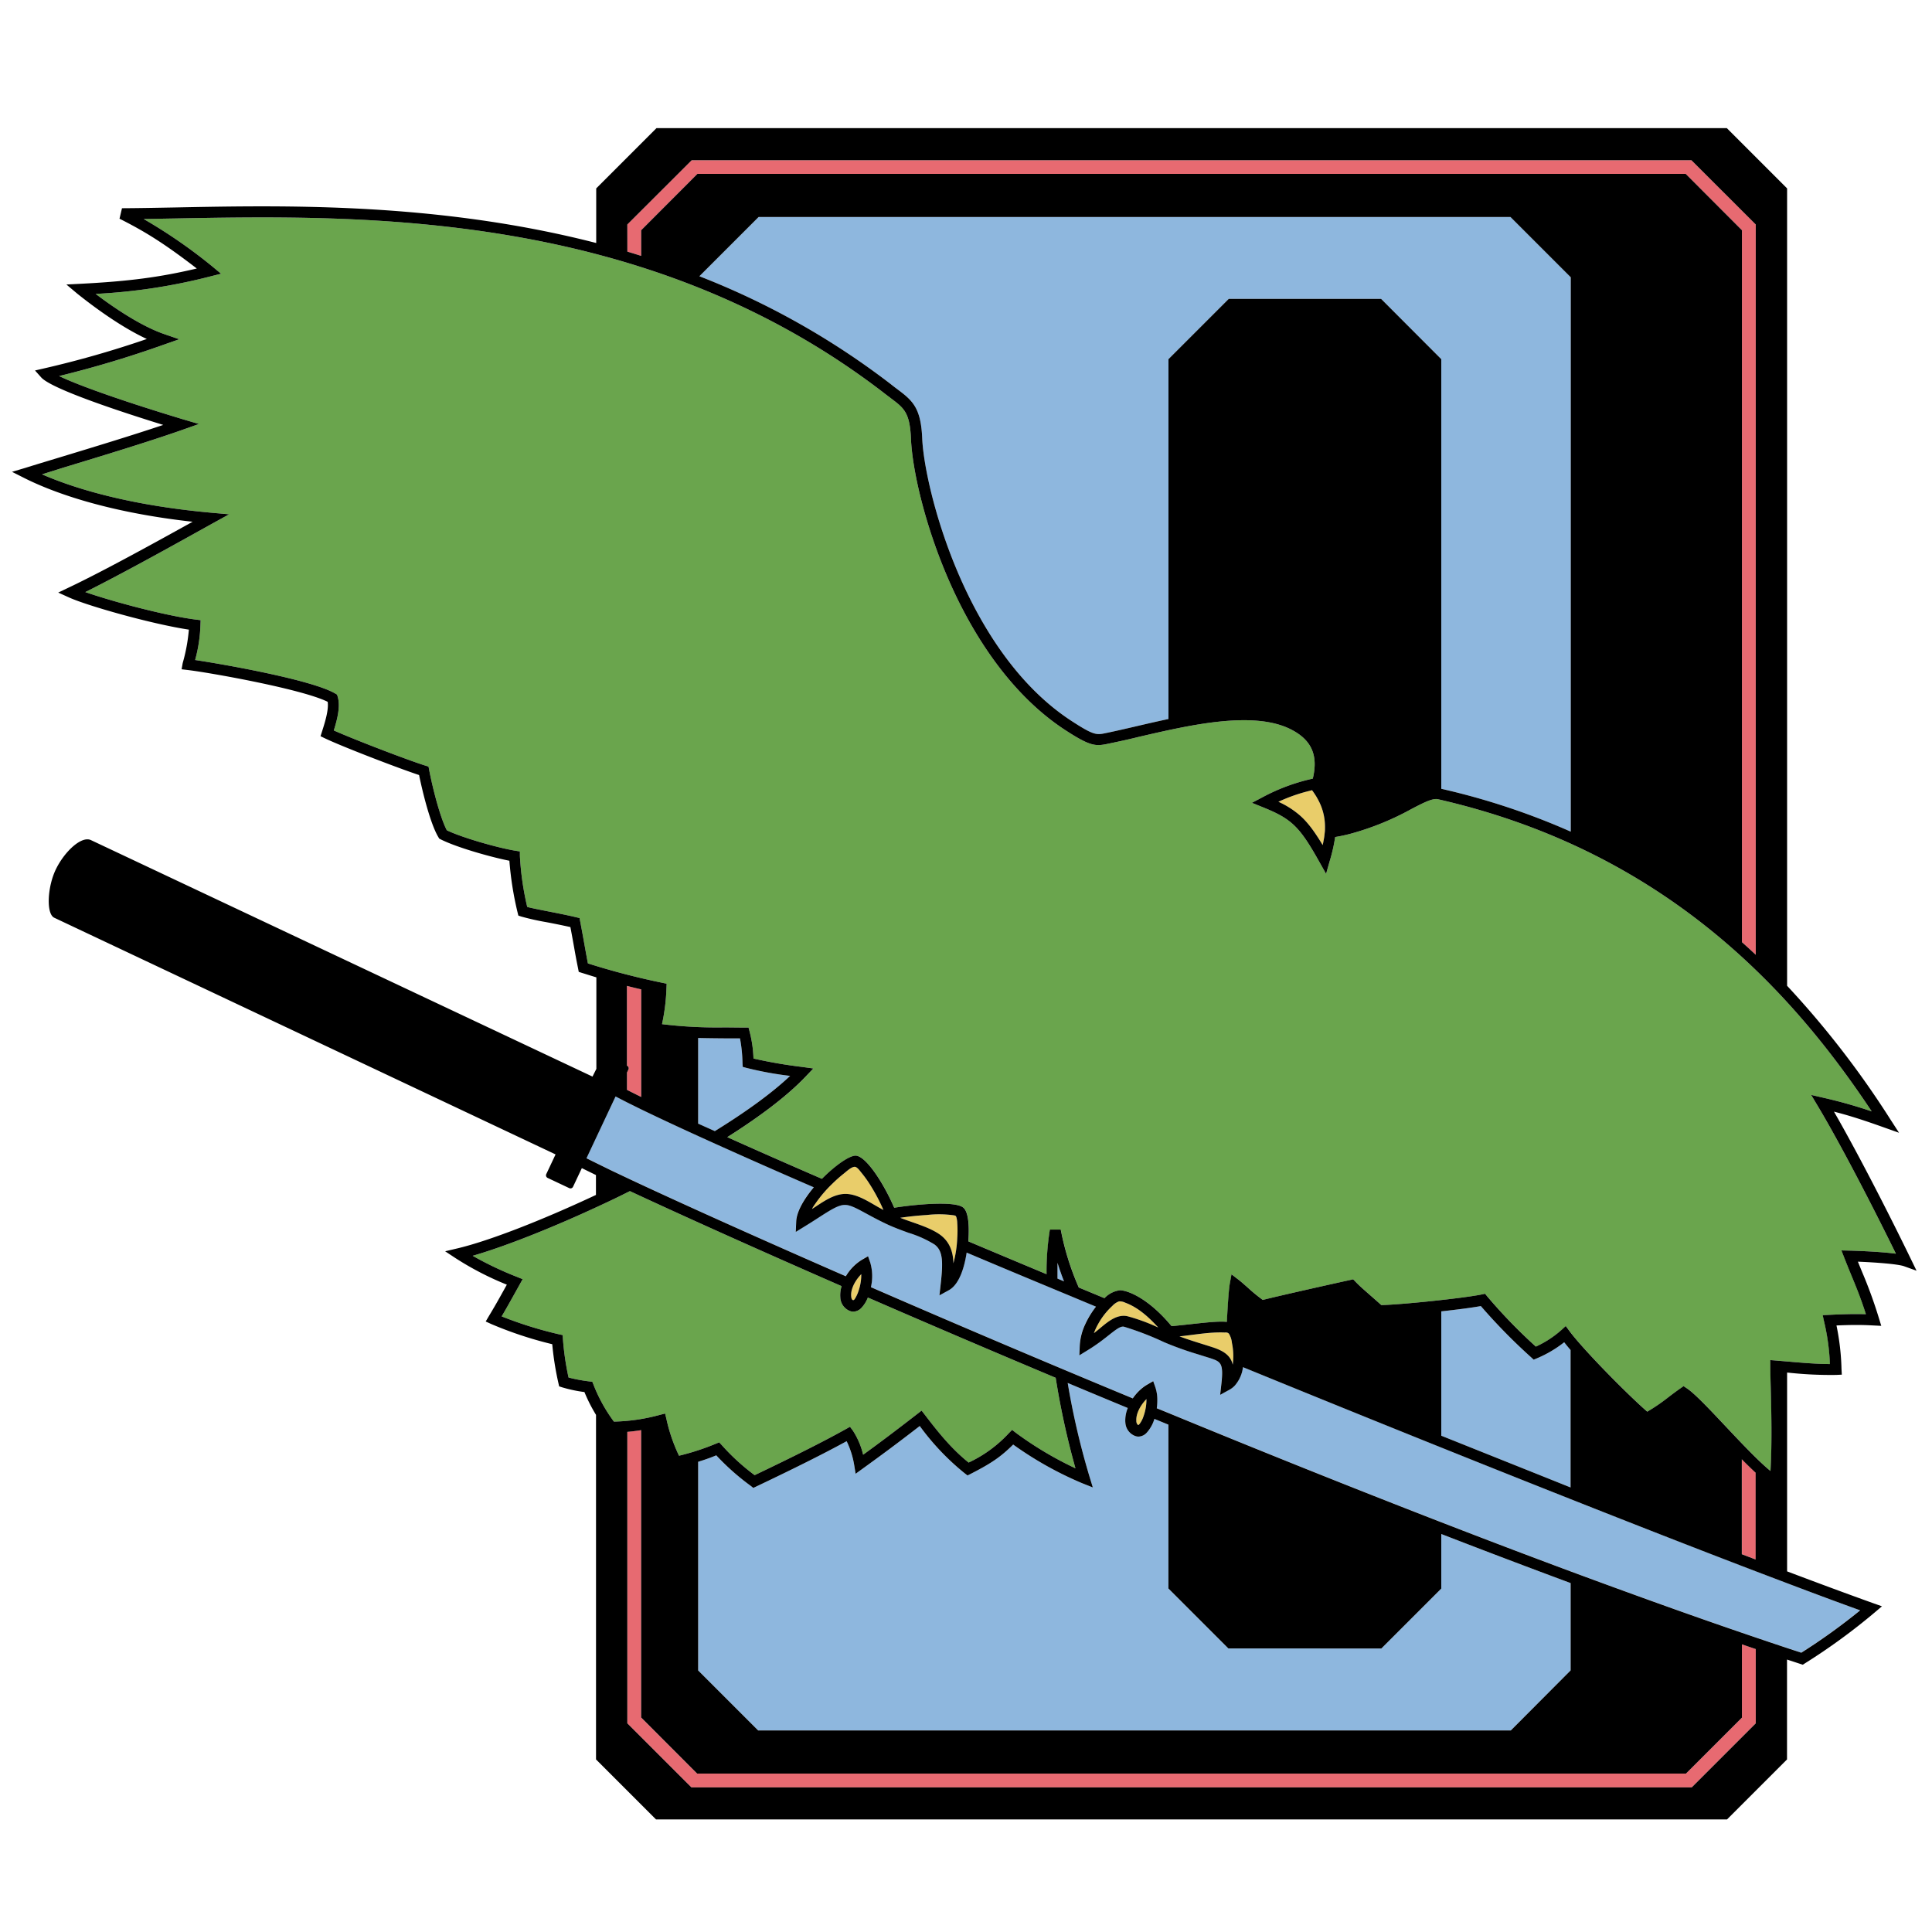 <svg xmlns="http://www.w3.org/2000/svg" viewBox="0 0 500 500"><defs><style>.cls-1{fill:#e76a71;}.cls-2{fill:#8eb7de;}.cls-3{fill:#e9cd6a;}.cls-4{fill:#6aa54d;}</style></defs><title>clan-jade-falcon_COLOR</title><g id="n4"><path class="cls-1" d="M162.35,58.1,178.48,42l.53-.53H437.74L454.39,58.1v189q-1.75-1.64-3.58-3.27V59.58L436.26,45H180.49L165.94,59.58v6.64c-1.19-.37-2.38-.74-3.58-1.1Z"/><path class="cls-1" d="M454.39,446l-16.58,16.58H178.94L162.35,446V370.56c1.25-.1,2.41-.25,3.58-.44v74.36L180.42,459H436.33l14.48-14.48V425.56l3.58,1.22Z"/><path class="cls-1" d="M162.25,275.8h0V255.15c1.16.3,2.4.6,3.7.9V283.9q-1.93-.95-3.58-1.79l-.11-.06v-4.48l.37-.78A.74.74,0,0,0,162.25,275.8Z"/><path class="cls-1" d="M450.81,402.23V377.66c1.25,1.27,2.46,2.45,3.58,3.48V403.6Z"/></g><g id="n3"><path class="cls-2" d="M357.43,77.35H318l-15.6,15.6v93.13c-2.89.61-5.73,1.27-8.43,1.9s-5.05,1.17-7.29,1.64l-.44.09c-2.45.52-3.11.66-8.92-3.12-27.58-17.94-38.12-60.46-38.65-73.1-.33-7.82-2.38-9.72-6.29-12.65-.57-.43-1.19-.89-1.87-1.44a200.6,200.6,0,0,0-49.51-27.91l15.33-15.33H390.91l15.6,15.6V215.23A182.6,182.6,0,0,0,373,204.14V92.95Z"/><path class="cls-2" d="M291.23,368.09a3.93,3.93,0,0,0,2.56,3.55,2.52,2.52,0,0,0,.85.15,3,3,0,0,0,2.11-1,9.29,9.29,0,0,0,2-3.58l3.62,1.49v42.39l15.53,15.53H357.5L373,411.12V397c11.28,4.37,22.48,8.62,33.48,12.7v22.6L391,447.84H196.21l-15.53-15.53v-54c1.67-.52,3.08-1,4.69-1.67a62.09,62.09,0,0,0,8.89,7.88l.7.55.8-.38c10.24-4.87,17.71-8.62,23.35-11.71a22.37,22.37,0,0,1,1.95,6.13l.37,2.3,1.88-1.36c4.52-3.27,8.52-6.2,14.72-11a64.39,64.39,0,0,0,11.65,12.25l.72.55.81-.41c5.35-2.74,7.75-4.37,11-7.59a91.15,91.15,0,0,0,17.84,10l2.77,1.1-.87-2.85a197.27,197.27,0,0,1-5.63-24.19q7.67,3.22,15.55,6.48A8.38,8.38,0,0,0,291.23,368.09Z"/><path class="cls-2" d="M180.68,290.84V268.63c2.18.06,4.47.08,6.94.1l3.89,0a38.64,38.64,0,0,1,.65,6.38l.06,1,1,.27a89.38,89.38,0,0,0,11.26,2.06c-4.85,4.59-11.69,9.48-19.48,14.29Z"/><path class="cls-2" d="M273.68,330.91c0-1.41,0-2.78,0-4.09q.78,2.5,1.69,4.81Z"/><path class="cls-2" d="M373,371.56V339.38c4.06-.45,7.89-.94,10.24-1.37a149.45,149.45,0,0,0,13,13.25l.67.62.85-.35a30.45,30.45,0,0,0,7.05-4.15c.48.6,1,1.26,1.65,2v35.57C395.79,380.67,384.55,376.19,373,371.56Z"/><path class="cls-2" d="M481.37,416.74a157.36,157.36,0,0,1-15.22,10.95l-3.68-1.21q-4-1.33-8.09-2.72l-3.58-1.22c-14.14-4.84-29-10.2-44.3-15.87-11-4.09-22.2-8.35-33.48-12.72-23.66-9.17-47.63-18.8-70.67-28.3l-3-1.22a14.64,14.64,0,0,0,.14-2.47,9.91,9.91,0,0,0-.49-2.91l-.57-1.64-1.5.87a10.39,10.39,0,0,0-1.28.87,12.62,12.62,0,0,0-2.51,2.72q-8.83-3.66-17.43-7.27l-3.07-1.29c-16.79-7.06-32.72-13.89-47.27-20.22a12.58,12.58,0,0,0-.17-6.37l-.57-1.64-1.5.87a12.23,12.23,0,0,0-4.25,4.32c-21.69-9.48-39.92-17.67-52.69-23.61l-3.36-1.57-.52-.25-.11-.05-3.89-1.84-4.08-2-2.47-1.22,7.53-16q1.39.73,3,1.55l3.58,1.77c4.13,2,9.08,4.32,14.74,6.9l1.36.62,3.23,1.46c7.5,3.38,16,7.15,25.39,11.21-2.5,3-4.44,6.24-4.55,8.86l-.12,2.69,2.29-1.41c1.36-.83,2.54-1.59,3.59-2.27,3.21-2.06,5.16-3.31,6.84-3.31h0c1.43,0,3.09.92,5.6,2.28,1.47.8,3.15,1.71,5.23,2.69,1.85.87,3.78,1.57,5.64,2.25a28.72,28.72,0,0,1,6.69,3c2.22,1.63,2.29,4.42,1.61,10.45l-.31,2.74,2.42-1.33c2.85-1.57,4.09-6.23,4.63-9.74q10,4.23,20.59,8.63l2.88,1.2,3.28,1.36,4,1.67,2.72,1.13c-.41.52-.8,1.06-1.17,1.63a22,22,0,0,0-1.59,2.88,14.88,14.88,0,0,0-1.43,5.4l-.12,2.69,2.29-1.41c1-.61,1.86-1.2,2.66-1.77s1.61-1.2,2.28-1.73l.39-.31c2.07-1.63,3.1-2.41,4-2.17a77.7,77.7,0,0,1,10.35,4,84.63,84.63,0,0,0,8.71,3.12c1.1.35,2.14.67,3.2,1,2.69.91,3.5,1.19,2.87,6.76l-.31,2.74.86-.48,1.46-.8.09-.05a5.69,5.69,0,0,0,1.38-1.07,8.86,8.86,0,0,0,2.12-4.77c17.24,7.05,34.53,14.06,51.21,20.76,11.53,4.63,22.76,9.11,33.48,13.35,16.22,6.42,31.24,12.29,44.3,17.3l3.58,1.37,8.09,3.07C469.66,412.45,476,414.81,481.37,416.74Z"/></g><g id="n2"><path class="cls-3" d="M342.91,214c0,.48,0,1-.06,1.43s-.1,1-.18,1.43-.22,1.24-.36,1.85c-.41-.69-.81-1.33-1.2-1.93s-.77-1.17-1.15-1.7a26.78,26.78,0,0,0-2.22-2.76c-.44-.47-.88-.9-1.35-1.31a22.6,22.6,0,0,0-5.54-3.51,43.14,43.14,0,0,1,7.9-2.79l.81-.21c.18.25.35.5.52.74.35.52.66,1,.94,1.54A14.61,14.61,0,0,1,342.91,214Z"/><path class="cls-3" d="M220.29,335.5c-.19-2.07,1.22-4.33,2.61-5.75a12.8,12.8,0,0,1-.68,4.24,8.88,8.88,0,0,1-.78,1.81c-.17.28-.41.8-.74.65S220.31,335.76,220.29,335.5Z"/><path class="cls-3" d="M294.08,367.83c-.19-2.07,1.22-4.33,2.61-5.75a12.85,12.85,0,0,1-.73,4.37,6.9,6.9,0,0,1-1,2c-.3.38-.43.5-.73,0A1.59,1.59,0,0,1,294.08,367.83Z"/><path class="cls-3" d="M211,311.52a33.66,33.66,0,0,1,4.51-5.27,36.33,36.33,0,0,1,2.83-2.5c.69-.54,1.87-1.69,2.79-1.78.67-.07,1.45,1.1,1.85,1.58a29.44,29.44,0,0,1,2.09,2.89,48.26,48.26,0,0,1,3.56,6.69c-3-1.52-6.32-4.11-9.79-4.15-3.21,0-6.12,2.27-8.69,3.91C210.36,312.42,210.66,312,211,311.52Z"/><path class="cls-3" d="M233,315.17q3.43-.51,6.89-.72a27.27,27.27,0,0,1,7,.09c.44.09.48.11.63.52a5.93,5.93,0,0,1,.22,1.55,27.47,27.47,0,0,1,0,3.75,30.3,30.3,0,0,1-1,6.6c-.06-3.29-1.17-6-4-7.78S236.24,316.45,233,315.17Z"/><path class="cls-3" d="M284.27,342.53a18.62,18.62,0,0,1,3.6-4.55,4.39,4.39,0,0,1,1.75-1.18,3.28,3.28,0,0,1,1.58.34c3.35,1.22,6.19,3.83,8.55,6.43a49,49,0,0,0-7.93-2.91c-3.4-.78-6.25,2.56-8.72,4.37A16.19,16.19,0,0,1,284.27,342.53Z"/><path class="cls-3" d="M305.27,345.86c3.8-.39,7.74-1.15,11.56-1,.47,0,.86-.07,1.22.32a5.47,5.47,0,0,1,.77,2.36,16.45,16.45,0,0,1,.21,5.65c-.59-2.68-2.89-3.75-5.27-4.53C310.93,347.73,308.07,346.91,305.27,345.86Z"/></g><g id="n1"><path class="cls-4" d="M153.61,358.39l-.31-.78-.83-.11a40.48,40.48,0,0,1-5.33-1,71.43,71.43,0,0,1-1.45-9.9l-.07-1.08-1.06-.23a101.88,101.88,0,0,1-14.73-4.61c1.07-1.8,1.85-3.21,3.08-5.41l1.56-2.8.79-1.42-1.51-.61A87.83,87.83,0,0,1,122.33,325c8.38-2.42,20.87-7.33,34-13.5q3-1.39,5.94-2.87l.75-.37c12.87,6,31.91,14.59,54.79,24.59a7.84,7.84,0,0,0-.34,2.9A3.93,3.93,0,0,0,220,339.3a2.51,2.51,0,0,0,.85.15,3,3,0,0,0,2.11-1,8.2,8.2,0,0,0,1.64-2.65c14.95,6.5,31.34,13.52,48.61,20.77A205.6,205.6,0,0,0,278.33,380a91.14,91.14,0,0,1-15.4-9.17l-1-.78L261,371a33.41,33.41,0,0,1-10.32,7.51c-4.74-3.81-8.21-8.31-11.29-12.31l-.88-1.14-1.13.88c-6,4.65-9.91,7.58-14,10.54a19.85,19.85,0,0,0-2.65-6.23l-.75-1-1.09.61c-5.58,3.11-13.09,6.9-23.59,11.91A56,56,0,0,1,186.8,374l-.67-.72-.91.37a63.64,63.64,0,0,1-9.49,3.09,43.32,43.32,0,0,1-3.26-9.51l-.34-1.41-1.4.36a48.61,48.61,0,0,1-11.85,1.73A40.81,40.81,0,0,1,153.61,358.39Z"/><path class="cls-4" d="M478.73,323.66l-2.15-.05.78,2c.71,1.81,1.32,3.3,1.91,4.73,1.21,2.93,2.28,5.52,3.65,9.77-3.09-.09-5.94,0-9.5.17l-1.69.08.36,1.65a57,57,0,0,1,1.51,11c-3.24,0-7.18-.32-10.7-.63l-3.19-.27-1.54-.12v1.55c0,1.32.05,3.21.11,5.39.15,5.83.37,14.33-.06,21.76-3.1-2.52-7.61-7.31-11.68-11.63-4.26-4.53-7.95-8.44-10-9.79l-.81-.54-.8.56c-1.13.79-2.12,1.54-3.08,2.27a47.43,47.43,0,0,1-5.52,3.78c-5.56-4.86-16.77-16.3-20.15-20.89l-.94-1.28-1.17,1.07a26.23,26.23,0,0,1-6.57,4.26,136.21,136.21,0,0,1-12.59-13l-.55-.68-.86.18c-4.82,1-21.23,2.68-26,2.75-1.24-1.13-2.26-2-3.16-2.8-1.46-1.28-2.52-2.2-3.56-3.29l-.55-.57-.78.17c-2.89.62-18.76,4.17-22.62,5.16a43,43,0,0,1-3.9-3.2c-.86-.76-1.67-1.48-2.34-2l-1.86-1.43-.42,2.31c-.27,1.46-.54,5.29-.78,10-1.89-.2-4.8.09-9.22.58-1.63.18-3.32.36-5,.52h-.08l-.06-.06c-6-7.21-11.31-9.19-13.31-9.22h0a6.68,6.68,0,0,0-4,2.05l-6.65-2.76a69.43,69.43,0,0,1-4.67-15l-2.81,0a67.52,67.52,0,0,0-.86,11.55q-10.33-4.31-20.21-8.48c0-.2,0-.38,0-.54.19-3.18.09-7.19-1.44-8.29-2.38-1.7-12.47-.73-17.78.11-2.88-6.67-7.41-13.45-10-13.48h0c-1.65,0-5.35,2.59-8.7,6-9-3.89-17.2-7.51-24.5-10.79,8.36-5.28,15.57-10.69,20.37-15.77l1.91-2-2.76-.38A125.16,125.16,0,0,1,195,273.95,31.15,31.15,0,0,0,194,267l-.27-1.06-1.09,0-5-.05a117.56,117.56,0,0,1-16.31-.84,52,52,0,0,0,1.15-9.26l.05-1.21-1.19-.25a189.88,189.88,0,0,1-19.19-5c-.33-1.73-.56-3-.81-4.41-.29-1.61-.61-3.44-1.18-6.42l-.17-.91-.9-.21c-2.34-.56-4.93-1.06-7.2-1.51-2.13-.42-4.16-.81-5.44-1.15a74.35,74.35,0,0,1-1.9-13.17l0-1.2-1.19-.19c-4.1-.65-13.43-3.23-17.72-5.28-1.58-3-3.48-10-4.58-15.65l-.16-.84-.81-.25c-4.48-1.4-18.1-6.61-23.7-9.1,1-3.18,1.72-6.37,1-8.75l-.16-.53-.48-.28c-6.1-3.58-29.14-7.61-36.25-8.67a38.32,38.32,0,0,0,1.37-9l.05-1.31-1.3-.16c-7.87-1-21.61-4.69-28.54-7.11C32,148.28,46,140.48,53.86,136.1l5.44-3-4.63-.41c-22.09-2-36.12-6.58-43.79-9.93L16.48,121c9.87-3,22.16-6.73,30.88-9.81l4.13-1.46L47.3,108.5c-15-4.53-26.87-8.69-32-11.18a275.16,275.16,0,0,0,27.2-8.16l3.89-1.36-3.9-1.34c-6-2.08-12.92-6.75-17.74-10.4a148.29,148.29,0,0,0,29.64-4.51l2.82-.71L55,69A134,134,0,0,0,37.18,56.68l8.13-.14c48.52-.9,121.83-2.26,183.38,45.1.69.55,1.33,1,1.92,1.47,3.34,2.51,4.87,3.65,5.15,10.48.32,7.67,3.42,21.83,9.61,36.15,5.35,12.37,15,29.22,30.34,39.22,6.49,4.22,7.83,4.21,11.07,3.52l.43-.09c2.27-.47,4.74-1,7.35-1.65,13.4-3.11,30.08-7,39.81-1.83,5.08,2.69,6.82,6.61,5.38,12.6a50.2,50.2,0,0,0-13,4.81L324,207.77l2.87,1.16c7.43,3,9.48,5,14.63,14.22l1.69,3,.94-3.32a42.5,42.5,0,0,0,1.41-6.21,40.52,40.52,0,0,0,4.53-1,71.38,71.38,0,0,0,15.21-6.25c3.06-1.59,5.47-2.85,6.86-2.53,60.57,13.81,93,51.84,112.26,80.79A124,124,0,0,0,472,284.12l-3.28-.76,1.73,2.89c5.69,9.49,14,25.54,20.21,38.21C486,323.84,478.83,323.66,478.73,323.66Z"/></g><g id="Base"><path d="M294.51,365.49v0"/><path d="M213.37,308.43h0l.09,0Z"/><path d="M303.29,343.18l-.14-.06.06.06Z"/><path d="M496,328.86l-1.5-3.09c-5.76-11.87-13.85-27.63-19.87-38.08,3.93,1,7.57,2.17,12.84,4.05l4,1.42-2.29-3.54a237.27,237.27,0,0,0-26.68-34.5V48.76l-15.6-15.6h-277l-15.6,15.6V62.89q-10.69-2.75-22.1-4.69c-32.55-5.52-62.69-5-86.91-4.51-4.87.09-9.48.18-13.72.2l-.64,2.71c6.21,3.13,11.2,6.1,20,12.89-9.65,2.28-17.64,3.31-30,3.95l-3.75.19L20,76c4,3.2,11.13,8.54,18,11.73a261.32,261.32,0,0,1-26.59,7.61l-2.35.54,1.61,1.8c2.7,3,20.62,8.9,31.58,12.29-8.16,2.74-18.24,5.8-26.6,8.34-3.47,1.05-6.62,2-9.17,2.8l-3.37,1,3.15,1.59c6.32,3.19,20.13,8.73,43.59,11.33-9,5-23.07,12.77-32,17l-2.78,1.33,2.81,1.27c4.76,2.15,21.28,6.85,31,8.32a45.13,45.13,0,0,1-1.6,8.66L47,173.21l1.6.19c5.79.69,29.68,4.95,36.2,8.23.3,1.94-.59,5-1.47,7.71l-.38,1.19,1.12.54c4.45,2.13,18.78,7.65,24.39,9.51.92,4.5,2.93,12.66,5,16.09l.21.36.37.19c4.1,2.08,13,4.6,17.79,5.54a84.15,84.15,0,0,0,2.13,13.43l.19.76.74.25a65.33,65.33,0,0,0,6.54,1.46c2,.38,4.15.81,6.19,1.27.46,2.44.74,4,1,5.47.29,1.66.55,3.08,1,5.29l.16.83.81.26c1,.3,2.21.7,3.75,1.16v23.68l-1,2L23.54,217.42c-2.41-1.14-6.71,2.81-9,7.39s-2.64,11.69-.5,12.7l129.74,61.25-2.4,5.09a.74.74,0,0,0,.36,1l5.57,2.63a.74.74,0,0,0,1-.36l2.27-4.81,3.65,1.79v5.15c-14.34,6.73-27.86,11.94-35.81,13.82l-3.22.76,2.76,1.82a78.36,78.36,0,0,0,13.21,6.82l-.77,1.39c-1.51,2.71-2.34,4.2-3.87,6.73L125.7,342l1.46.67a100.16,100.16,0,0,0,15.76,5.21A77.06,77.06,0,0,0,144.53,358l.18.79.77.25a35.79,35.79,0,0,0,5.77,1.22,40.92,40.92,0,0,0,3,5.91v89.17l15.53,15.53H446.95l15.53-15.53V429.49l3.44,1.13.65.21.58-.38a158.71,158.71,0,0,0,18-13.13l1.9-1.61-2.34-.83c-6-2.15-13.54-4.93-22.21-8.21V355.23l.19,0a101.55,101.55,0,0,0,12.53.6l1.44-.07-.08-1.44a62.62,62.62,0,0,0-1.3-11.29c3.44-.15,6.28-.19,9.59,0l2,.1-.61-2a120.13,120.13,0,0,0-4.35-11.95c-.35-.85-.71-1.72-1.09-2.66,4.54.18,10.24.6,11.92,1.17ZM162.35,58.1,178.48,42l.53-.53H437.74L454.39,58.1v189q-1.75-1.64-3.58-3.27V59.58L436.26,45H180.49L165.94,59.58v6.64c-1.19-.37-2.38-.74-3.58-1.1ZM357.43,77.35H318l-15.6,15.6v93.13c-2.89.61-5.73,1.27-8.43,1.9s-5.05,1.17-7.29,1.64l-.44.09c-2.45.52-3.11.66-8.92-3.12-27.58-17.94-38.12-60.46-38.65-73.1-.33-7.82-2.38-9.72-6.29-12.65-.57-.43-1.19-.89-1.87-1.44a200.6,200.6,0,0,0-49.51-27.91l15.33-15.33H390.91l15.6,15.6V215.23A182.6,182.6,0,0,0,373,204.14V92.95ZM342.91,214c0,.48,0,1-.06,1.43s-.1,1-.18,1.43-.22,1.24-.36,1.85c-.41-.69-.81-1.33-1.2-1.93s-.77-1.17-1.15-1.7a26.78,26.78,0,0,0-2.22-2.76c-.44-.47-.88-.9-1.35-1.31a22.6,22.6,0,0,0-5.54-3.51,43.14,43.14,0,0,1,7.9-2.79l.81-.21c.18.25.35.5.52.74.35.52.66,1,.94,1.54A14.61,14.61,0,0,1,342.91,214ZM153.61,358.39l-.31-.78-.83-.11a40.48,40.48,0,0,1-5.33-1,71.43,71.43,0,0,1-1.45-9.9l-.07-1.08-1.06-.23a101.88,101.88,0,0,1-14.73-4.61c1.07-1.8,1.85-3.21,3.08-5.41l1.56-2.8.79-1.42-1.51-.61A87.83,87.83,0,0,1,122.33,325c8.38-2.42,20.87-7.33,34-13.5q3-1.39,5.94-2.87l.75-.37c12.87,6,31.91,14.59,54.79,24.59a7.84,7.84,0,0,0-.34,2.9A3.93,3.93,0,0,0,220,339.3a2.51,2.51,0,0,0,.85.15,3,3,0,0,0,2.11-1,8.2,8.2,0,0,0,1.64-2.65c14.95,6.5,31.34,13.52,48.61,20.77A205.6,205.6,0,0,0,278.33,380a91.14,91.14,0,0,1-15.4-9.17l-1-.78L261,371a33.41,33.41,0,0,1-10.32,7.51c-4.74-3.81-8.21-8.31-11.29-12.31l-.88-1.14-1.13.88c-6,4.65-9.91,7.58-14,10.54a19.85,19.85,0,0,0-2.65-6.23l-.75-1-1.09.61c-5.58,3.11-13.09,6.9-23.59,11.91A56,56,0,0,1,186.8,374l-.67-.72-.91.37a63.64,63.64,0,0,1-9.49,3.09,43.32,43.32,0,0,1-3.26-9.51l-.34-1.41-1.4.36a48.61,48.61,0,0,1-11.85,1.73A40.81,40.81,0,0,1,153.61,358.39Zm66.68-22.89c-.19-2.07,1.22-4.33,2.61-5.75a12.8,12.8,0,0,1-.68,4.24,8.88,8.88,0,0,1-.78,1.81c-.17.28-.41.8-.74.65S220.31,335.76,220.29,335.5Zm70.95,32.59a3.93,3.93,0,0,0,2.56,3.55,2.52,2.52,0,0,0,.85.15,3,3,0,0,0,2.11-1,9.29,9.29,0,0,0,2-3.58l3.62,1.49v42.39l15.53,15.53H357.5L373,411.12V397c11.28,4.37,22.48,8.62,33.48,12.7v22.6L391,447.84H196.21l-15.53-15.53v-54c1.67-.52,3.08-1,4.69-1.67a62.09,62.09,0,0,0,8.89,7.88l.7.55.8-.38c10.24-4.87,17.71-8.62,23.35-11.71a22.37,22.37,0,0,1,1.95,6.13l.37,2.3,1.88-1.36c4.52-3.27,8.52-6.2,14.72-11a64.39,64.39,0,0,0,11.65,12.25l.72.55.81-.41c5.35-2.74,7.75-4.37,11-7.59a91.15,91.15,0,0,0,17.84,10l2.77,1.1-.87-2.85a197.27,197.27,0,0,1-5.63-24.19q7.67,3.22,15.55,6.48A8.38,8.38,0,0,0,291.23,368.09Zm2.85-.26c-.19-2.07,1.22-4.33,2.61-5.75a12.85,12.85,0,0,1-.73,4.37,6.9,6.9,0,0,1-1,2c-.3.38-.43.5-.73,0A1.59,1.59,0,0,1,294.08,367.83ZM454.39,446l-16.58,16.58H178.94L162.35,446V370.56c1.25-.1,2.41-.25,3.58-.44v74.36L180.42,459H436.33l14.48-14.48V425.56l3.58,1.22Zm27-29.23a157.36,157.36,0,0,1-15.22,10.95l-3.68-1.21q-4-1.33-8.09-2.72l-3.58-1.22c-14.14-4.84-29-10.2-44.3-15.87-11-4.09-22.2-8.35-33.48-12.72-23.66-9.17-47.63-18.8-70.67-28.3l-3-1.22a14.64,14.64,0,0,0,.14-2.47,9.91,9.91,0,0,0-.49-2.91l-.57-1.64-1.5.87a10.39,10.39,0,0,0-1.28.87,12.62,12.62,0,0,0-2.51,2.72q-8.83-3.66-17.43-7.27l-3.07-1.29c-16.79-7.06-32.72-13.89-47.27-20.22a12.58,12.58,0,0,0-.17-6.37l-.57-1.64-1.5.87a12.23,12.23,0,0,0-4.25,4.32c-21.69-9.48-39.92-17.67-52.69-23.61l-3.36-1.57-.52-.25-.11-.05-3.89-1.84-4.08-2-2.47-1.22,7.53-16q1.39.73,3,1.55l3.58,1.77c4.13,2,9.08,4.32,14.74,6.9l1.36.62,3.23,1.46c7.5,3.38,16,7.15,25.39,11.21-2.5,3-4.44,6.24-4.55,8.86l-.12,2.69,2.29-1.41c1.36-.83,2.54-1.59,3.59-2.27,3.21-2.06,5.16-3.31,6.84-3.31h0c1.43,0,3.09.92,5.6,2.28,1.47.8,3.15,1.71,5.23,2.69,1.85.87,3.78,1.57,5.64,2.25a28.72,28.72,0,0,1,6.69,3c2.22,1.63,2.29,4.42,1.61,10.45l-.31,2.74,2.42-1.33c2.85-1.57,4.09-6.23,4.63-9.74q10,4.23,20.59,8.63l2.88,1.2,3.28,1.36,4,1.67,2.72,1.13c-.41.52-.8,1.06-1.17,1.63a22,22,0,0,0-1.59,2.88,14.88,14.88,0,0,0-1.43,5.4l-.12,2.69,2.29-1.41c1-.61,1.86-1.2,2.66-1.77s1.61-1.2,2.28-1.73l.39-.31c2.07-1.63,3.1-2.41,4-2.17a77.7,77.7,0,0,1,10.35,4,84.63,84.63,0,0,0,8.71,3.12c1.1.35,2.14.67,3.2,1,2.69.91,3.5,1.19,2.87,6.76l-.31,2.74.86-.48,1.46-.8.09-.05a5.69,5.69,0,0,0,1.38-1.07,8.86,8.86,0,0,0,2.12-4.77c17.24,7.05,34.53,14.06,51.21,20.76,11.53,4.63,22.76,9.11,33.48,13.35,16.22,6.42,31.24,12.29,44.3,17.3l3.58,1.37,8.09,3.07C469.66,412.45,476,414.81,481.37,416.74ZM162.25,275.8h0V255.15c1.16.3,2.4.6,3.7.9V283.9q-1.93-.95-3.58-1.79l-.11-.06v-4.48l.37-.78A.74.74,0,0,0,162.25,275.8Zm18.43,15V268.63c2.18.06,4.47.08,6.94.1l3.89,0a38.64,38.64,0,0,1,.65,6.38l.06,1,1,.27a89.38,89.38,0,0,0,11.26,2.06c-4.85,4.59-11.69,9.48-19.48,14.29ZM211,311.52a33.66,33.66,0,0,1,4.51-5.27,36.33,36.33,0,0,1,2.83-2.5c.69-.54,1.87-1.69,2.79-1.78.67-.07,1.45,1.1,1.85,1.58a29.44,29.44,0,0,1,2.09,2.89,48.26,48.26,0,0,1,3.56,6.69c-3-1.52-6.32-4.11-9.79-4.15-3.21,0-6.12,2.27-8.69,3.91C210.36,312.42,210.66,312,211,311.52Zm22,3.64q3.43-.51,6.89-.72a27.27,27.27,0,0,1,7,.09c.44.09.48.11.63.52a5.93,5.93,0,0,1,.22,1.55,27.47,27.47,0,0,1,0,3.75,30.3,30.3,0,0,1-1,6.6c-.06-3.29-1.17-6-4-7.78S236.24,316.45,233,315.17Zm40.68,15.74c0-1.41,0-2.78,0-4.09q.78,2.5,1.69,4.81Zm10.59,11.62a18.62,18.62,0,0,1,3.6-4.55,4.39,4.39,0,0,1,1.75-1.18,3.28,3.28,0,0,1,1.58.34c3.35,1.22,6.19,3.83,8.55,6.43a49,49,0,0,0-7.93-2.91c-3.4-.78-6.25,2.56-8.72,4.37A16.19,16.19,0,0,1,284.27,342.53Zm21,3.33c3.8-.39,7.74-1.15,11.56-1,.47,0,.86-.07,1.22.32a5.47,5.47,0,0,1,.77,2.36,16.45,16.45,0,0,1,.21,5.65c-.59-2.68-2.89-3.75-5.27-4.53C310.93,347.73,308.07,346.91,305.27,345.86ZM373,371.56V339.38c4.06-.45,7.89-.94,10.24-1.37a149.45,149.45,0,0,0,13,13.25l.67.62.85-.35a30.45,30.45,0,0,0,7.05-4.15c.48.6,1,1.26,1.65,2v35.57C395.79,380.67,384.55,376.19,373,371.56Zm77.78,30.67V377.66c1.25,1.27,2.46,2.45,3.58,3.48V403.6Zm27.93-78.57-2.15-.05.78,2c.71,1.81,1.32,3.3,1.91,4.73,1.21,2.93,2.28,5.52,3.65,9.77-3.09-.09-5.94,0-9.5.17l-1.69.08.36,1.65a57,57,0,0,1,1.51,11c-3.24,0-7.18-.32-10.7-.63l-3.19-.27-1.54-.12v1.55c0,1.32.05,3.21.11,5.39.15,5.83.37,14.33-.06,21.76-3.1-2.52-7.61-7.31-11.68-11.63-4.26-4.53-7.95-8.44-10-9.79l-.81-.54-.8.56c-1.13.79-2.12,1.54-3.08,2.27a47.43,47.43,0,0,1-5.52,3.78c-5.56-4.86-16.77-16.3-20.15-20.89l-.94-1.28-1.17,1.07a26.23,26.23,0,0,1-6.57,4.26,136.21,136.21,0,0,1-12.59-13l-.55-.68-.86.18c-4.82,1-21.23,2.68-26,2.75-1.24-1.13-2.26-2-3.16-2.8-1.46-1.28-2.52-2.2-3.56-3.29l-.55-.57-.78.17c-2.89.62-18.76,4.17-22.62,5.16a43,43,0,0,1-3.9-3.2c-.86-.76-1.67-1.48-2.34-2l-1.86-1.43-.42,2.31c-.27,1.46-.54,5.29-.78,10-1.89-.2-4.8.09-9.22.58-1.63.18-3.32.36-5,.52h-.08l-.06-.06c-6-7.21-11.31-9.19-13.31-9.22h0a6.68,6.68,0,0,0-4,2.05l-6.65-2.76a69.43,69.43,0,0,1-4.67-15l-2.81,0a67.52,67.52,0,0,0-.86,11.55q-10.33-4.31-20.21-8.48c0-.2,0-.38,0-.54.19-3.18.09-7.19-1.44-8.29-2.38-1.7-12.47-.73-17.78.11-2.88-6.67-7.41-13.45-10-13.48h0c-1.65,0-5.35,2.59-8.7,6-9-3.89-17.2-7.51-24.5-10.79,8.36-5.28,15.57-10.69,20.37-15.77l1.91-2-2.76-.38A125.16,125.16,0,0,1,195,273.95,31.15,31.15,0,0,0,194,267l-.27-1.06-1.09,0-5-.05a117.56,117.56,0,0,1-16.31-.84,52,52,0,0,0,1.15-9.26l.05-1.21-1.19-.25a189.88,189.88,0,0,1-19.19-5c-.33-1.73-.56-3-.81-4.41-.29-1.61-.61-3.44-1.18-6.42l-.17-.91-.9-.21c-2.34-.56-4.93-1.06-7.2-1.51-2.13-.42-4.16-.81-5.44-1.15a74.35,74.35,0,0,1-1.9-13.17l0-1.2-1.19-.19c-4.1-.65-13.43-3.23-17.72-5.28-1.58-3-3.48-10-4.58-15.65l-.16-.84-.81-.25c-4.48-1.4-18.1-6.61-23.7-9.1,1-3.18,1.72-6.37,1-8.75l-.16-.53-.48-.28c-6.1-3.58-29.14-7.61-36.25-8.67a38.32,38.32,0,0,0,1.37-9l.05-1.31-1.3-.16c-7.87-1-21.61-4.69-28.54-7.11C32,148.28,46,140.48,53.86,136.1l5.44-3-4.63-.41c-22.09-2-36.12-6.58-43.79-9.93L16.48,121c9.87-3,22.16-6.73,30.88-9.81l4.13-1.46L47.3,108.5c-15-4.53-26.87-8.69-32-11.18a275.16,275.16,0,0,0,27.2-8.16l3.89-1.36-3.9-1.34c-6-2.08-12.92-6.75-17.74-10.4a148.29,148.29,0,0,0,29.64-4.51l2.82-.71L55,69A134,134,0,0,0,37.18,56.68l8.13-.14c48.52-.9,121.83-2.26,183.38,45.1.69.55,1.33,1,1.92,1.47,3.34,2.51,4.87,3.65,5.15,10.48.32,7.67,3.42,21.83,9.61,36.15,5.35,12.37,15,29.22,30.34,39.22,6.49,4.22,7.83,4.21,11.07,3.52l.43-.09c2.27-.47,4.74-1,7.35-1.65,13.4-3.11,30.08-7,39.81-1.83,5.08,2.69,6.82,6.61,5.38,12.6a50.2,50.2,0,0,0-13,4.81L324,207.77l2.87,1.16c7.43,3,9.48,5,14.63,14.22l1.69,3,.94-3.32a42.5,42.5,0,0,0,1.41-6.21,40.52,40.52,0,0,0,4.53-1,71.38,71.38,0,0,0,15.21-6.25c3.06-1.59,5.47-2.85,6.86-2.53,60.57,13.81,93,51.84,112.26,80.79A124,124,0,0,0,472,284.12l-3.28-.76,1.73,2.89c5.69,9.49,14,25.54,20.21,38.21C486,323.84,478.83,323.66,478.73,323.66Z"/></g></svg>